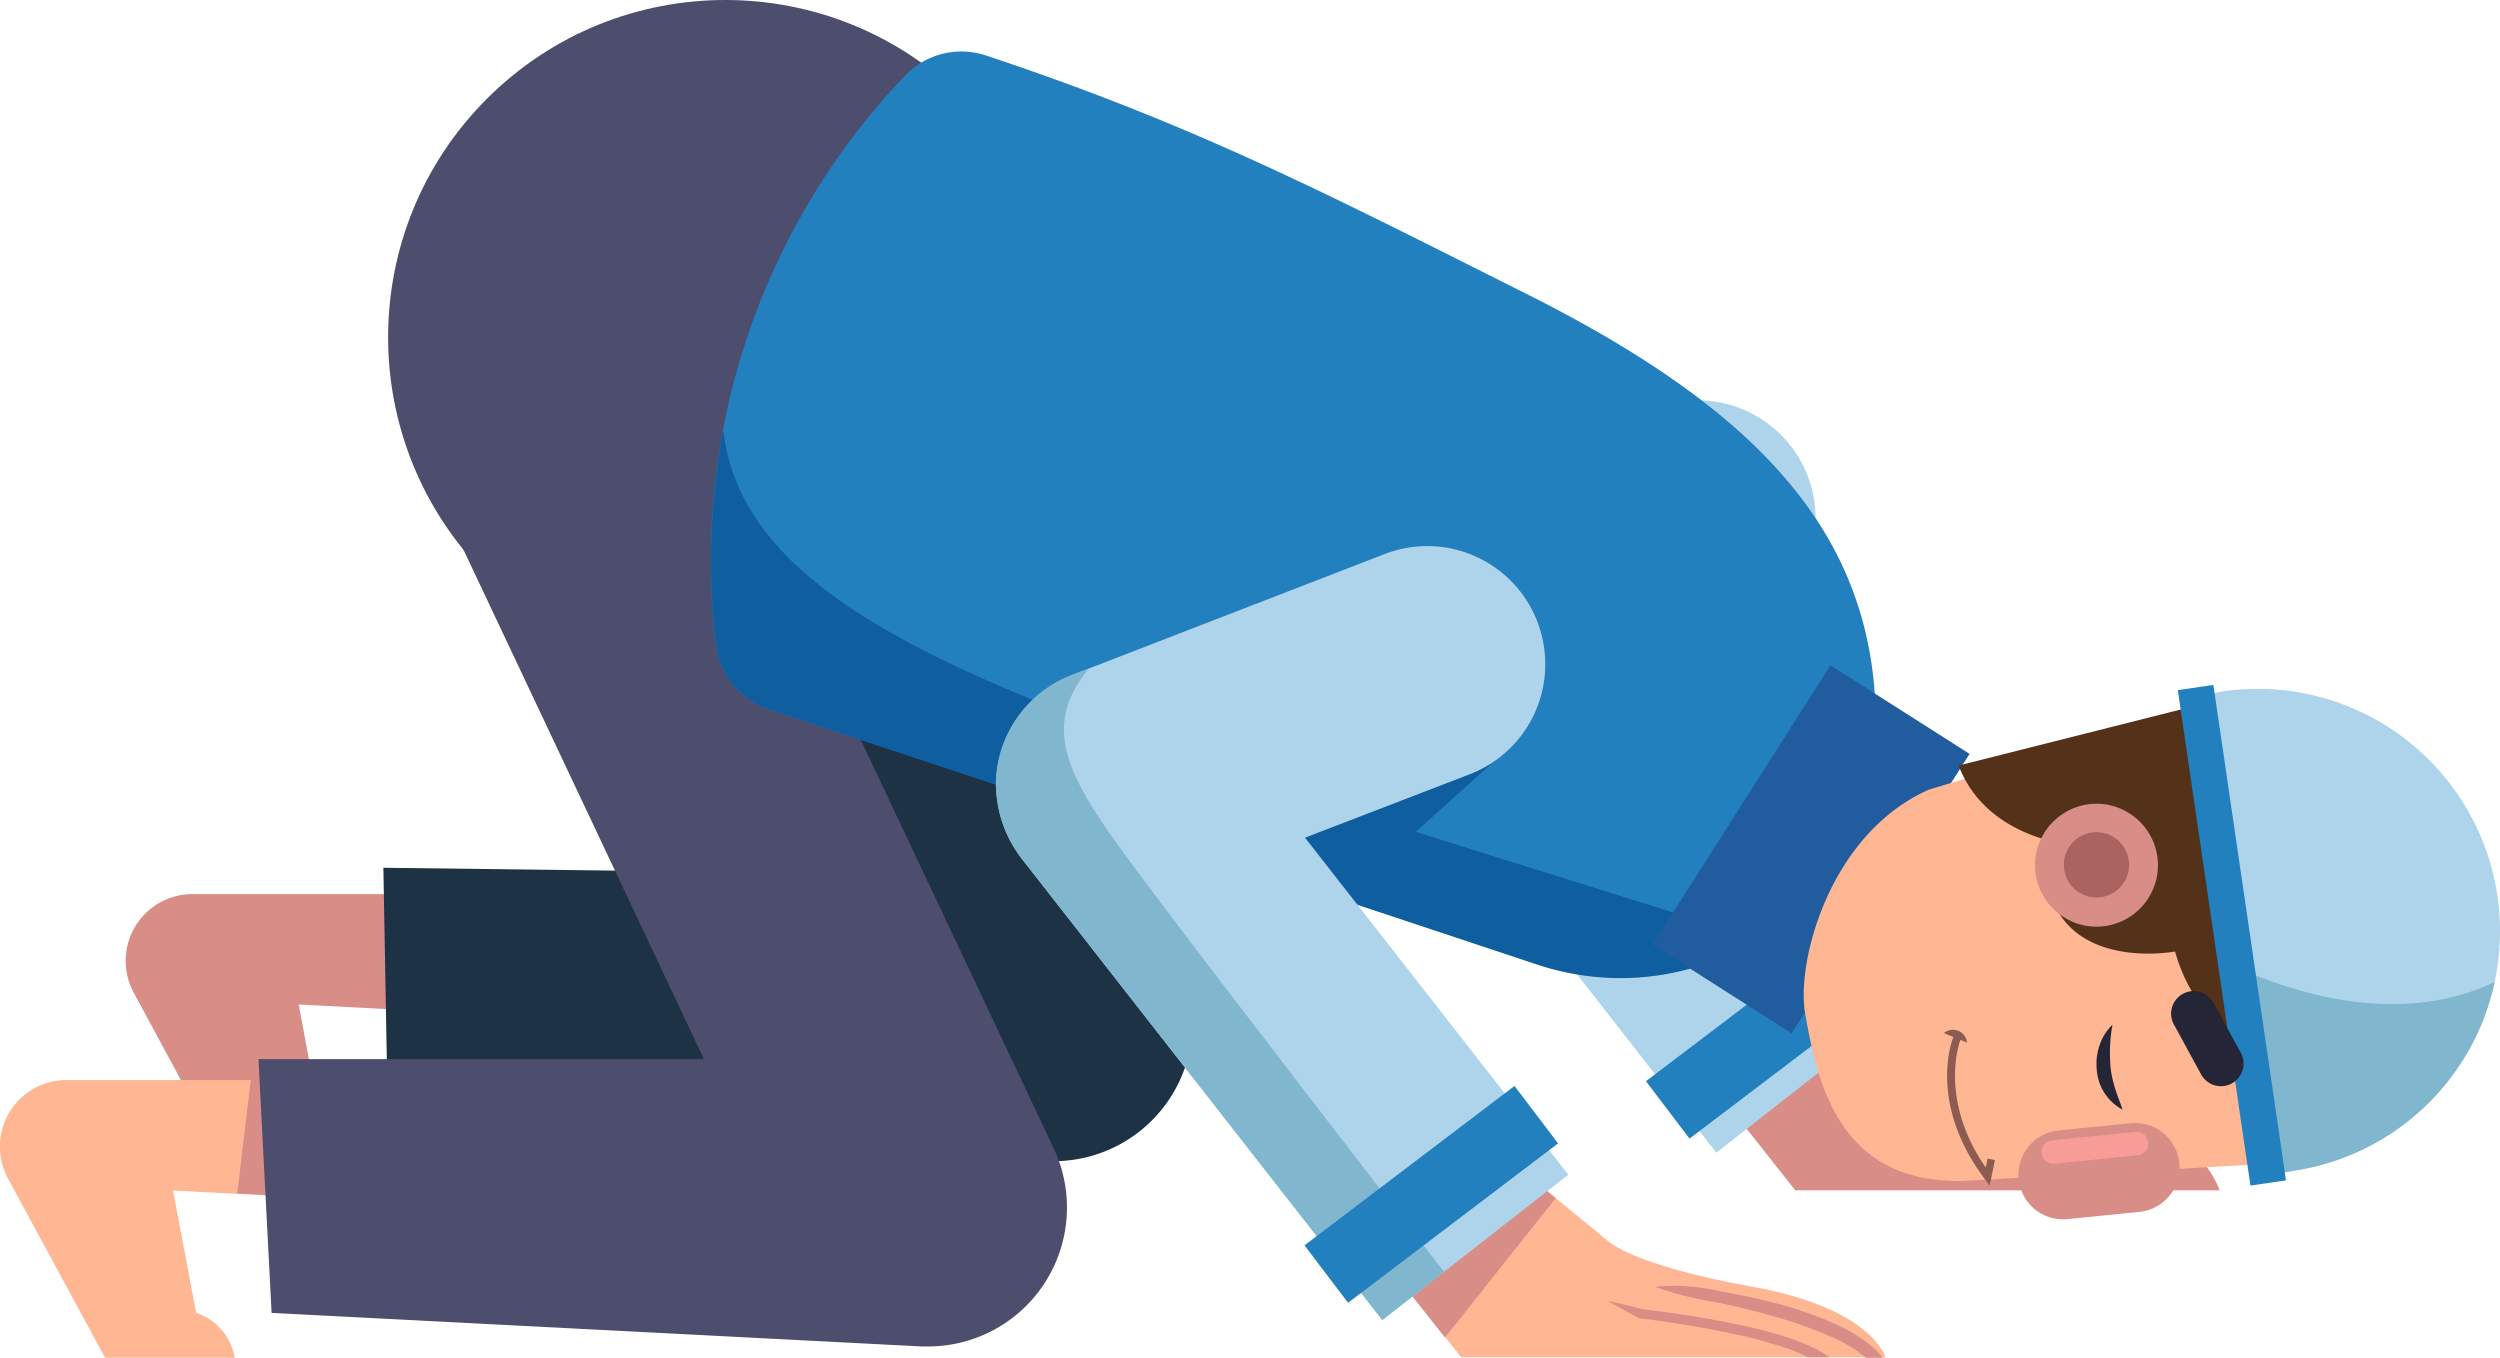 <svg xmlns="http://www.w3.org/2000/svg" viewBox="0 0 264.36 143.57"><defs><style>.cls-1{fill:#d88d87;}.cls-2{fill:#1d3244;}.cls-3{fill:#4d4d6d;}.cls-4{fill:#ffb692;}.cls-5{fill:#add4ea;}.cls-6{fill:#2280bf;}.cls-7{fill:#0e5ea0;}.cls-8{fill:#80b7ce;}.cls-9{fill:#205c9e;}.cls-10{fill:#f79c97;}.cls-11{fill:#54321a;}.cls-12{fill:#aa635f;}.cls-13{fill:#252538;}.cls-14{fill:#8c5c53;}</style></defs><g id="Layer_2" data-name="Layer 2"><g id="OBJECTS"><path class="cls-1" d="M38.12,124H24.41L14.16,105a7.06,7.06,0,0,1,5.93-10.45H50.68v12.67l-19.09-1L34,119.18A6.1,6.1,0,0,1,38.12,124Z"/><path class="cls-2" d="M111.41,122.76l-.63,0-69.74-3-.5-28,47.2.59L55.91,25,82.48,12.42l42.21,89.37a14.7,14.7,0,0,1-13.28,21Z"/><circle class="cls-3" cx="76.7" cy="35.66" r="35.66" transform="translate(-2.75 64.68) rotate(-45)"/><path class="cls-4" d="M24.82,143.57H11.11L.86,124.65A7.05,7.05,0,0,1,6.8,114.21H37.39v12.68l-19.09-1,2.44,12.93A6.1,6.1,0,0,1,24.82,143.57Z"/><path class="cls-1" d="M28.52,114.2h-2l-1.43,12,7.38.39Z"/><path class="cls-3" d="M98.12,142.38l-.64,0-68.76-3.55L27.33,112l47.11,0L42.62,44.59,69.18,32l42.22,89.38a14.69,14.69,0,0,1-13.28,21Z"/><path class="cls-1" d="M219.62,115.82c-12.73-2.28-14.25-2.28-14.25-2.28l-9-7.4-14.47,9.68,7.94,10.05h44.87S232.35,118.11,219.62,115.82Z"/><path class="cls-5" d="M181.49,121.89,143.3,73a12.49,12.49,0,0,1,5.34-19.33L175,43.18a12.48,12.48,0,0,1,16.15,7.13h0A12.49,12.49,0,0,1,184,66.46l-10.7,4.41,27.83,35.65Z"/><rect class="cls-6" x="173.52" y="105.12" width="27.88" height="7.62" transform="translate(-27.72 135.51) rotate(-37.2)"/><path class="cls-4" d="M185.31,136.07c-12.73-2.29-15.27-4.83-15.27-4.83l-9-7.4-14.47,9.68,7.94,10h44.87S198,138.35,185.31,136.07Z"/><path class="cls-1" d="M191.72,142.49a23.32,23.32,0,0,0-2.52-1c-1.7-.56-3.43-1-5.16-1.37-3.47-.74-7-1.29-10.48-1.69h0l.13,0-3.74-.9,3.36,1.88.14,0h0c3.47.42,6.94,1,10.35,1.74a49.7,49.7,0,0,1,5,1.37,19.74,19.74,0,0,1,2.41,1h2.21A8.41,8.41,0,0,0,191.72,142.49Z"/><path class="cls-1" d="M175,136.07a35,35,0,0,0,6.31,1.6c2.11.43,4.21.93,6.26,1.53a43.91,43.91,0,0,1,6,2.12,16,16,0,0,1,3.75,2.25h1.76a9.49,9.49,0,0,0-2-1.86,16.74,16.74,0,0,0-2.93-1.67,40.07,40.07,0,0,0-6.23-2.19c-2.12-.56-4.26-1-6.41-1.38A20.19,20.19,0,0,0,175,136.07Z"/><polygon class="cls-1" points="164.5 126.7 162.78 125.29 156.85 126.63 146.54 133.53 152.8 141.44 164.5 126.7"/><path class="cls-6" d="M81.29,75a8.19,8.19,0,0,1-5.57-6.75A74.14,74.14,0,0,1,95.7,8a8.23,8.23,0,0,1,8.57-2.13c22.41,7.44,36.76,15,57.25,25.26C189.12,45,201.17,59.9,197.81,84.24h0a27.88,27.88,0,0,1-35.25,17.67Z"/><polygon class="cls-7" points="158.16 80.35 145.84 91.45 130.44 85.86 158.16 80.35"/><path class="cls-7" d="M179.73,97.37C114,76.66,79.07,67.67,76.47,45.45a75.14,75.14,0,0,0-.75,22.75A8.19,8.19,0,0,0,81.29,75l81.27,27a27.79,27.79,0,0,0,23.14-2.56C183.83,98.69,181.85,98,179.73,97.37Z"/><path class="cls-5" d="M146.17,139.59,108.2,91a13,13,0,0,1-2.86-8.47,12.5,12.5,0,0,1,8-11.14l33.07-12.8a12.48,12.48,0,0,1,16.15,7.13h0a12.48,12.48,0,0,1-7.13,16.15L138,88.58l27.84,35.64Z"/><path class="cls-8" d="M146.17,139.59l6.52-5.1c-12.26-15.88-27.46-35.62-32.78-42.82-6.76-9.13-10.12-14.57-4.74-21l-1.86.72a12.5,12.5,0,0,0-8,11.14A13,13,0,0,0,108.2,91Z"/><rect class="cls-6" x="137.41" y="122.48" width="27.88" height="7.62" transform="translate(-45.56 117.21) rotate(-37.2)"/><rect class="cls-9" x="182.79" y="72.29" width="17.44" height="35.03" transform="translate(78.21 -88.81) rotate(32.49)"/><path class="cls-4" d="M190.88,107.15h0c-.95-5.44,2.57-19,13.11-23.66l25.93-7.8a23.07,23.07,0,0,1,26.67,18.8l.34,2a23.06,23.06,0,0,1-18.8,26.67l-30.59,1.72C194.65,125.12,192.22,114.89,190.88,107.15Z"/><path class="cls-1" d="M213.47,124.7h0a4.7,4.7,0,0,0,5.16,4.21l7.61-.76a4.72,4.72,0,0,0,4.21-5.17h0a4.71,4.71,0,0,0-5.16-4.21l-7.6.77A4.71,4.71,0,0,0,213.47,124.7Z"/><path class="cls-10" d="M215.88,121.94h0a1.25,1.25,0,0,0,1.37,1.11l8.8-.89a1.24,1.24,0,0,0,1.11-1.36h0a1.24,1.24,0,0,0-1.36-1.11l-8.8.89A1.24,1.24,0,0,0,215.88,121.94Z"/><path class="cls-11" d="M240.58,112.51A18.06,18.06,0,0,1,230,100.62s-9.11,1.71-12.49-4.43l9.7-2.73-4.8-3.8s-11.8.41-15.3-8.71l25.33-6.39Z"/><circle class="cls-1" cx="221.69" cy="91.49" r="6.5"/><path class="cls-12" d="M225.14,91.49A3.45,3.45,0,1,1,221.69,88,3.45,3.45,0,0,1,225.14,91.49Z"/><path class="cls-5" d="M264.09,94.75h0A25.62,25.62,0,0,0,235,73.12l-3.76.7,7.43,50.69,3.76-.7A25.61,25.61,0,0,0,264.09,94.75Z"/><path class="cls-8" d="M263.79,103.85c-5.6,2.66-14.9,4.23-28.42-2.07l3.33,22.73,3.76-.7A25.6,25.6,0,0,0,263.79,103.85Z"/><rect class="cls-6" x="234.11" y="72.43" width="3.8" height="52.95" transform="translate(-11.85 35.27) rotate(-8.34)"/><path class="cls-13" d="M234.12,106.14l2.88,5.28a2.39,2.39,0,0,1-4.19,2.29l-2.88-5.28a2.39,2.39,0,1,1,4.19-2.29Z"/><path class="cls-14" d="M208,110.24l-.7-.28c-.17.44-2.22,6.42,2.68,13.5l.19-.95.78.16-.55,2.69-.53-.7a23.85,23.85,0,0,1-1.54-2.32c-3.9-6.78-2-12.17-1.77-12.68l-1-.42A1.49,1.49,0,0,1,208,110.24Z"/><path class="cls-13" d="M223.38,108.36a16.85,16.85,0,0,0-.19,4.6,10.6,10.6,0,0,0,.47,2.12c.2.73.52,1.42.79,2.26a5.19,5.19,0,0,1-2.73-4.23,6.12,6.12,0,0,1,.3-2.59A5.26,5.26,0,0,1,223.38,108.36Z"/></g></g></svg>